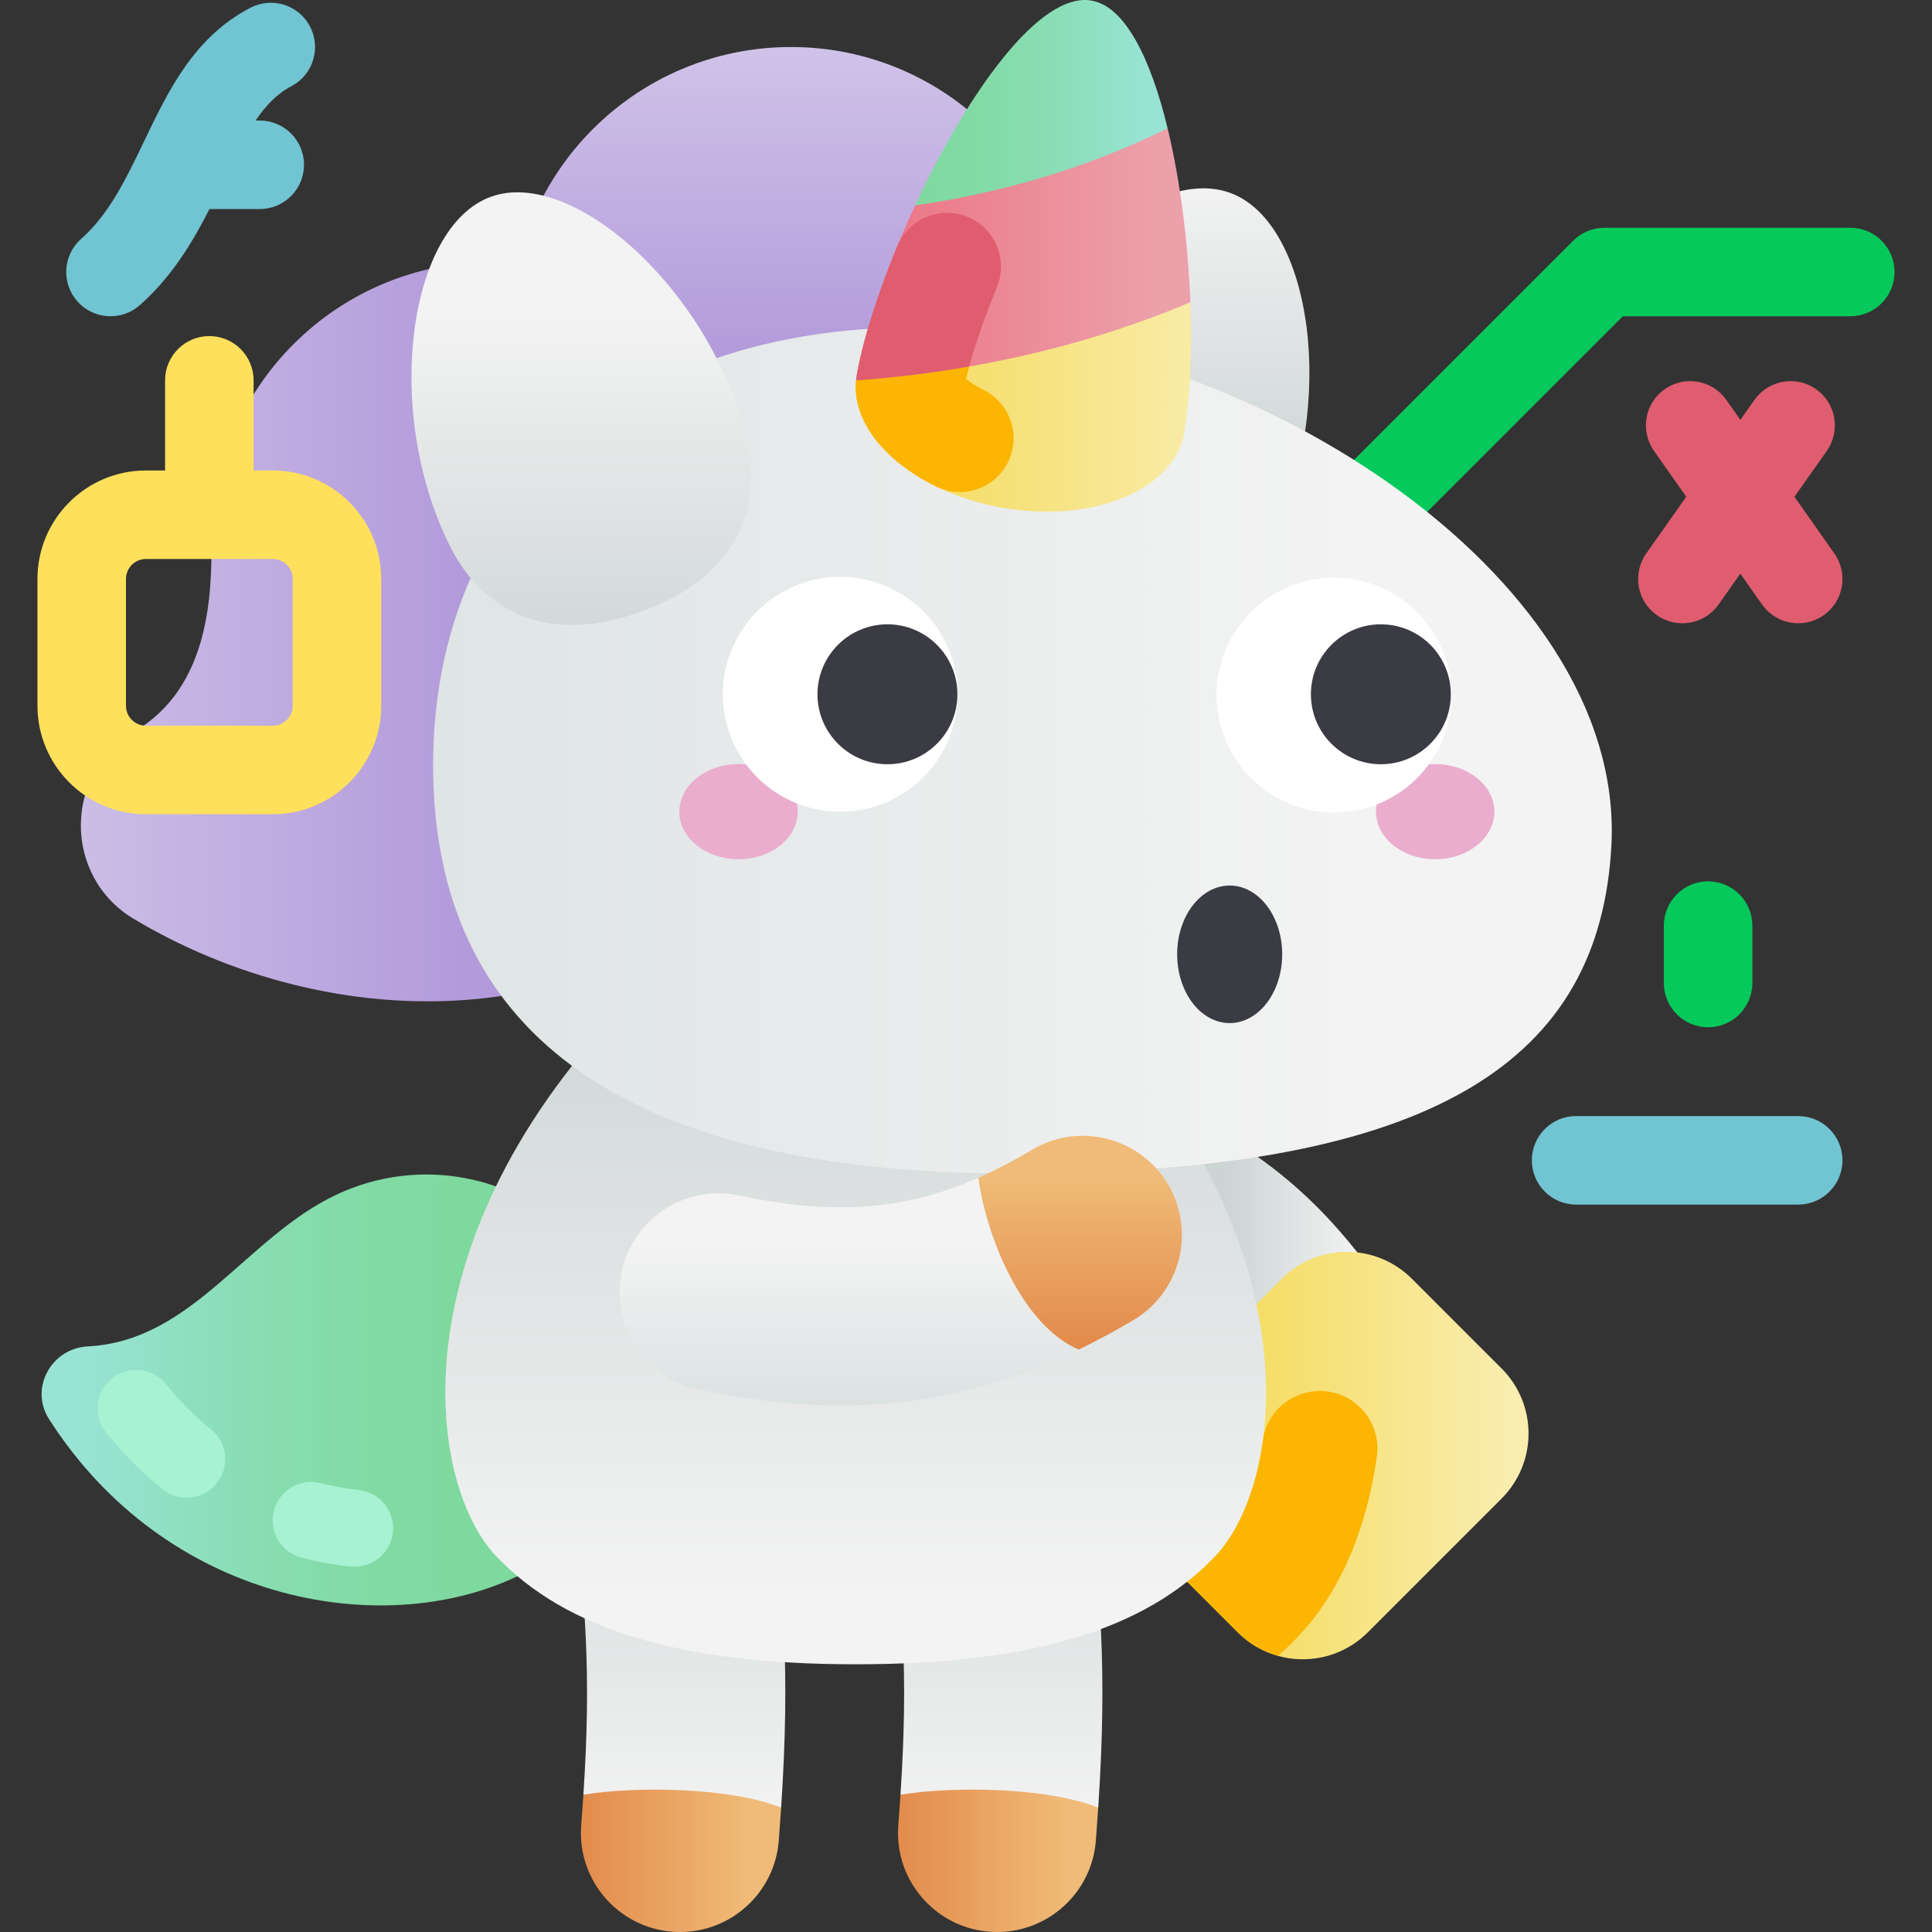 <svg id="Capa_1" enable-background="new 0 0 502 502" height="512" viewBox="0 0 502 502" width="512" xmlns="http://www.w3.org/2000/svg" xmlns:xlink="http://www.w3.org/1999/xlink"><rect x="0" y="0" width="502" height="502" fill="#333333" stroke="none"/><linearGradient id="lg1"><stop offset="0" stop-color="#7ed99e"/><stop offset=".253" stop-color="#81daa3"/><stop offset=".573" stop-color="#88ddb3"/><stop offset=".926" stop-color="#95e2cd"/><stop offset="1" stop-color="#98e3d3"/></linearGradient><linearGradient id="SVGID_1_" gradientUnits="userSpaceOnUse" x1="123.763" x2="22.799" xlink:href="#lg1" y1="361.164" y2="361.164"/><linearGradient id="lg2"><stop offset="0" stop-color="#cdd4d4"/><stop offset="1" stop-color="#f3f3f3"/></linearGradient><linearGradient id="SVGID_2_" gradientUnits="userSpaceOnUse" x1="176.406" x2="176.406" xlink:href="#lg2" y1="357.307" y2="474.887"/><linearGradient id="lg3"><stop offset="0" stop-color="#e08243"/><stop offset="1" stop-color="#f0bb78"/></linearGradient><linearGradient id="SVGID_3_" gradientUnits="userSpaceOnUse" x1="142.259" x2="195.121" xlink:href="#lg3" y1="483.503" y2="483.503"/><linearGradient id="SVGID_4_" gradientUnits="userSpaceOnUse" x1="258.796" x2="258.796" xlink:href="#lg2" y1="357.307" y2="474.887"/><linearGradient id="SVGID_5_" gradientUnits="userSpaceOnUse" x1="224.649" x2="277.511" xlink:href="#lg3" y1="483.503" y2="483.503"/><linearGradient id="SVGID_6_" gradientUnits="userSpaceOnUse" x1="318.315" x2="354.294" xlink:href="#lg2" y1="342.793" y2="342.793"/><linearGradient id="lg4"><stop offset="0" stop-color="#b39bdb"/><stop offset="1" stop-color="#d0c3e8"/></linearGradient><linearGradient id="SVGID_7_" gradientUnits="userSpaceOnUse" x1="120.191" x2="3.309" xlink:href="#lg4" y1="164.136" y2="164.136"/><linearGradient id="SVGID_8_" gradientUnits="userSpaceOnUse" x1="205.526" x2="205.526" xlink:href="#lg4" y1="91.812" y2="11.166"/><linearGradient id="SVGID_9_" gradientUnits="userSpaceOnUse" x1="296.087" x2="296.087" xlink:href="#lg2" y1="126.573" y2="45.889"/><linearGradient id="lg5"><stop offset="0" stop-color="#f4d952"/><stop offset="1" stop-color="#f9edaf"/></linearGradient><linearGradient id="SVGID_10_" gradientUnits="userSpaceOnUse" x1="308.363" x2="392.572" xlink:href="#lg5" y1="378.203" y2="378.203"/><linearGradient id="SVGID_11_" gradientUnits="userSpaceOnUse" x1="222.335" x2="222.335" xlink:href="#lg2" y1="245.979" y2="414.775"/><linearGradient id="lg6"><stop offset="0" stop-color="#d9e0e0"/><stop offset="1" stop-color="#f3f3f3"/></linearGradient><linearGradient id="SVGID_12_" gradientUnits="userSpaceOnUse" x1="42.072" x2="352.393" xlink:href="#lg6" y1="194.972" y2="194.972"/><linearGradient id="SVGID_13_" gradientUnits="userSpaceOnUse" x1="220.157" x2="319.728" xlink:href="#lg5" y1="104.548" y2="104.548"/><linearGradient id="SVGID_14_" gradientUnits="userSpaceOnUse" x1="220.153" x2="299.68" y1="65.914" y2="65.914"><stop offset="0" stop-color="#ec6f80"/><stop offset="1" stop-color="#eca0aa"/></linearGradient><linearGradient id="SVGID_15_" gradientUnits="userSpaceOnUse" x1="235.748" x2="297.091" xlink:href="#lg1" y1="26.692" y2="26.692"/><linearGradient id="SVGID_16_" gradientUnits="userSpaceOnUse" x1="151.054" x2="151.054" xlink:href="#lg2" y1="177.588" y2="82.082"/><linearGradient id="SVGID_17_" gradientUnits="userSpaceOnUse" x1="220.61" x2="220.61" xlink:href="#lg6" y1="369.295" y2="323.544"/><linearGradient id="SVGID_18_" gradientUnits="userSpaceOnUse" x1="280.652" x2="280.652" xlink:href="#lg3" y1="357.343" y2="305.7"/><g><path d="m357.087 141.992c-2.943 0-5.886-1.123-8.132-3.368-4.491-4.491-4.491-11.772 0-16.264l59.815-59.816c2.157-2.157 5.082-3.368 8.132-3.368h63.864c6.351 0 11.5 5.149 11.5 11.5s-5.149 11.5-11.5 11.5h-59.1l-56.447 56.447c-2.246 2.247-5.189 3.369-8.132 3.369z" fill="#05c95a"/><path d="m133.973 409.786c27.463-12.806 39.345-45.451 26.539-72.914s-45.451-39.345-72.914-26.539c-23.668 11.036-37.427 38.117-64.768 39.506-9.516.483-15.225 10.877-10.089 18.903 30.315 47.377 85.882 57.528 121.232 41.044z" fill="url(#SVGID_1_)"/><g fill="#a7f2d2"><path d="m92.153 407.093c-.345 0-.693-.018-1.043-.054-4.21-.436-8.502-1.214-12.758-2.312-5.348-1.379-8.565-6.833-7.186-12.18 1.379-5.348 6.835-8.566 12.18-7.186 3.296.85 6.602 1.451 9.826 1.785 5.494.57 9.485 5.485 8.915 10.978-.533 5.142-4.875 8.969-9.934 8.969z"/><path d="m48.502 389.131c-2.2 0-4.416-.723-6.263-2.21-5.36-4.314-10.3-9.254-14.682-14.685-3.468-4.298-2.795-10.594 1.502-14.062 4.299-3.468 10.595-2.794 14.062 1.503 3.486 4.32 7.408 8.244 11.657 11.663 4.303 3.462 4.983 9.757 1.521 14.06-1.975 2.455-4.873 3.731-7.797 3.731z"/></g><path d="m151.585 466.328c16.692 11.456 37.036 10.185 51.383 3.366 2.412-36.62.501-54.872-2.833-89.122-1.371-14.153-13.954-24.512-28.108-23.145-14.153 1.371-24.515 13.955-23.145 28.108 3.135 32.187 4.839 48.217 2.703 80.793z" fill="url(#SVGID_2_)"/><path d="m151.585 466.328c-.167 2.541-.354 5.171-.568 7.929-1.161 14.934 10.63 27.743 25.697 27.743 13.313 0 24.59-10.253 25.64-23.75.231-2.969.434-5.808.615-8.555-13.717-5.487-38.593-5.506-51.384-3.367z" fill="url(#SVGID_3_)"/><path d="m233.976 466.328c16.692 11.456 37.036 10.185 51.383 3.366 2.412-36.62.502-54.872-2.833-89.122-1.371-14.153-13.953-24.512-28.108-23.145-14.153 1.371-24.515 13.955-23.145 28.108 3.134 32.187 4.838 48.217 2.703 80.793z" fill="url(#SVGID_4_)"/><path d="m233.976 466.328c-.166 2.541-.354 5.171-.568 7.929-1.162 14.934 10.629 27.743 25.696 27.743 13.313 0 24.59-10.253 25.64-23.75.231-2.969.434-5.808.615-8.555-13.717-5.487-38.593-5.506-51.383-3.367z" fill="url(#SVGID_5_)"/><path d="m329.76 385.012c-14.674-26.508-24.445-39.81-43.563-48.556-12.93-5.915-18.617-21.193-12.702-34.123 5.915-12.931 21.194-18.618 34.123-12.701 34.874 15.954 51.682 42.425 67.191 70.443 6.887 12.441 2.384 28.108-10.056 34.994s-28.107 2.384-34.993-10.057z" fill="url(#SVGID_6_)"/><path d="m200.557 142.162c.126-40.119-32.664-74.063-72.783-74.073-40.216-.009-72.82 32.589-72.82 72.803 0 12.584-.123 37.554-19.995 49.154-18.495 10.796-18.62 37.671-.254 48.683 39.902 23.926 98.098 32.521 145.06 1.046 0 .001 20.559-23.518 20.792-97.613z" fill="url(#SVGID_7_)"/><circle cx="205.526" cy="85.02" fill="url(#SVGID_8_)" r="72.803"/><path d="m319.625 50.109c-21.317-7.759-56.942 24.248-66.318 62.112-5.453 22.02 5.783 37.88 27.101 45.638 21.317 7.759 40.119 2.832 50.096-17.541 17.156-35.032 10.439-82.45-10.879-90.209z" fill="url(#SVGID_9_)"/><path d="m321.607 424.137-23.308-23.308c-9.333-9.333-9.333-24.465 0-33.799l34.76-34.76c9.333-9.333 24.465-9.333 33.799 0l23.308 23.308c9.333 9.333 9.333 24.465 0 33.799l-34.76 34.76c-9.333 9.333-24.465 9.333-33.799 0z" fill="url(#SVGID_10_)"/><path d="m315.754 404.336c-2.254 2.375-4.686 4.589-7.299 6.649l13.152 13.152c3.024 3.024 6.659 5.052 10.506 6.116 1.864-1.69 3.67-3.441 5.405-5.27 10.637-11.213 17.626-27.724 20.243-46.542 1.291-9.284-6.198-17.454-15.56-17.002-7.17.346-13.116 5.732-14.094 12.843-1.86 13.533-6.634 24.025-12.353 30.054z" fill="#fcb500"/><path d="m276.498 255.355c66.277 64.359 57.61 129.634 39.256 148.98-18.354 19.347-48.431 28.104-93.419 28.104s-75.066-8.757-93.419-28.104c-18.354-19.347-27.021-84.622 39.256-148.98z" fill="url(#SVGID_11_)"/><path d="m418.696 219.627c-2.894 55.294-44.751 85.297-155.225 85.297s-150.936-43.355-150.936-106.169 42.633-113.735 125.992-113.735 183.871 63.877 180.169 134.607z" fill="url(#SVGID_12_)"/><g><path d="m222.428 98.825c-1.457 14.436 15.155 29.066 37.966 33.089 23.489 4.142 44.652-4.534 47.27-19.377 1.592-9.028 2.122-21.112 1.631-34.012-30.966-5.885-55.295-1.465-86.867 20.3z" fill="url(#SVGID_13_)"/><path d="m255.372 101.186c-1.899-.937-3.362-1.909-4.369-2.738.245-1.032.529-2.115.831-3.22-9.705-.86-17.473-.66-29.404 3.596-1.059 10.49 7.419 21.082 20.889 27.633 8.326 4.049 18.217-1.022 19.825-10.139l.016-.091c1.092-6.196-2.146-12.256-7.788-15.041z" fill="#fcb500"/><path d="m303.391 33.344c-22.518-1.543-44.524 1.631-65.609 20.039-7.398 15.883-13.075 32.213-15.181 44.155-.076.428-.131.857-.174 1.287 26.22-1.881 56.437-7.464 86.866-20.3-.576-15.14-2.563-31.401-5.902-45.181z" fill="url(#SVGID_14_)"/><path d="m251.262 56.286c-7.115-2.825-15.19.585-18.114 7.659-5.099 12.336-8.907 24.294-10.547 33.593-.076.428-.129.858-.172 1.286 9.348-.67 19.211-1.824 29.404-3.597 1.665-6.091 4.161-13.215 7.19-20.551 2.985-7.228-.491-15.504-7.761-18.39z" fill="#e05d6f"/><path d="m303.391 33.344c-4.343-17.924-10.972-31.644-19.764-33.194-13.691-2.414-32.549 24.687-45.845 53.233 20.776-3.031 43.387-9.048 65.609-20.039z" fill="url(#SVGID_15_)"/></g><path d="m127.515 51.139c21.317-7.759 56.942 24.248 66.318 62.112 5.453 22.02-5.783 37.88-27.101 45.638-21.317 7.759-40.119 2.832-50.096-17.541-17.155-35.032-10.438-82.45 10.879-90.209z" fill="url(#SVGID_16_)"/><path d="m280.277 350.664c-5.356-17.532-11.763-32.965-26.067-44.653-19.517 8.613-37.729 9.756-62.222 4.609-13.916-2.924-27.566 5.985-30.49 19.901-2.924 13.915 5.985 27.566 19.9 30.49 36.813 7.737 67.271 4.933 98.879-10.347z" fill="url(#SVGID_17_)"/><g><path d="m207.276 210.9c0 6.827-6.887 12.362-15.382 12.362s-15.382-5.534-15.382-12.362c0-6.827 6.887-12.361 15.382-12.361 8.495-.001 15.382 5.534 15.382 12.361z" fill="#eaadcd"/><path d="m388.291 210.9c0 6.827-6.887 12.362-15.382 12.362s-15.382-5.534-15.382-12.362c0-6.827 6.887-12.361 15.382-12.361s15.382 5.534 15.382 12.361z" fill="#eaadcd"/><ellipse cx="218.265" cy="180.398" fill="#fff" rx="30.501" ry="30.501" transform="matrix(.921 -.39 .39 .921 -53.063 99.379)"/><path d="m248.766 180.398c0 10.04-8.139 18.179-18.179 18.179s-18.179-8.139-18.179-18.179 8.139-18.179 18.179-18.179 18.179 8.139 18.179 18.179z" fill="#3b3b44"/><ellipse cx="346.538" cy="180.398" fill="#fff" rx="30.501" ry="30.501" transform="matrix(.934 -.358 .358 .934 -41.634 136.183)"/><g fill="#3b3b44"><path d="m376.975 180.398c0 10.04-8.139 18.179-18.179 18.179s-18.179-8.139-18.179-18.179 8.139-18.179 18.179-18.179c10.041 0 18.179 8.139 18.179 18.179z"/><ellipse cx="319.513" cy="247.962" rx="13.647" ry="17.87"/></g></g><path d="m476.644 143.833-10.379-14.754 8.398-11.922c3.658-5.192 2.414-12.367-2.778-16.024-5.193-3.658-12.367-2.414-16.024 2.778l-3.653 5.185-3.643-5.179c-3.655-5.195-10.829-6.443-16.022-2.789-5.195 3.654-6.443 10.828-2.789 16.023l8.384 11.918-10.396 14.757c-3.658 5.192-2.414 12.367 2.778 16.024 5.236 3.688 12.397 2.37 16.024-2.778l5.65-8.02 5.638 8.014c3.655 5.195 10.828 6.443 16.022 2.789 5.196-3.654 6.445-10.827 2.79-16.022z" fill="#e05d6f"/><path d="m467.239 312.994h-57.711c-6.351 0-11.5-5.149-11.5-11.5s5.149-11.5 11.5-11.5h57.711c6.351 0 11.5 5.149 11.5 11.5s-5.149 11.5-11.5 11.5z" fill="#71c4d1"/><path d="m67.492 31.317h-1.082c2.631-3.866 5.58-6.973 9.282-8.909 5.628-2.943 7.805-9.892 4.862-15.52-2.943-5.629-9.892-7.805-15.519-4.862-14.641 7.656-21.243 21.424-27.627 34.74-4.656 9.71-9.054 18.883-16.312 25.289-4.762 4.203-5.215 11.47-1.012 16.232 4.197 4.755 11.464 5.22 16.232 1.012 8.297-7.323 13.69-16.294 18.106-24.981h13.071c6.351 0 11.5-5.149 11.5-11.5s-5.15-11.501-11.501-11.501z" fill="#71c4d1"/><path d="m443.822 266.919c-6.351 0-11.5-5.149-11.5-11.5v-14.913c0-6.351 5.149-11.5 11.5-11.5s11.5 5.149 11.5 11.5v14.913c0 6.351-5.149 11.5-11.5 11.5z" fill="#05c95a"/><path d="m70.875 122.244h-4.982v-23.419c0-6.351-5.149-11.5-11.5-11.5s-11.5 5.149-11.5 11.5v23.419h-4.982c-15.537 0-28.177 12.641-28.177 28.178v32.964c0 15.537 12.64 28.177 28.177 28.177h32.964c15.537 0 28.178-12.64 28.178-28.177v-32.964c0-15.537-12.641-28.178-28.178-28.178zm5.178 61.142c0 2.854-2.323 5.177-5.178 5.177h-32.964c-2.854 0-5.177-2.323-5.177-5.177v-32.964c0-2.855 2.323-5.178 5.177-5.178h32.964c2.855 0 5.178 2.323 5.178 5.178z" fill="#ffe05c"/><path d="m303.492 307.749c-7.25-12.232-23.043-16.272-35.275-9.022-4.805 2.848-9.442 5.269-14.007 7.284 2.065 15.454 11.45 38.413 26.067 44.653 4.697-2.271 9.42-4.811 14.193-7.64 12.232-7.249 16.271-23.042 9.022-35.275z" fill="url(#SVGID_18_)"/></g></svg>
